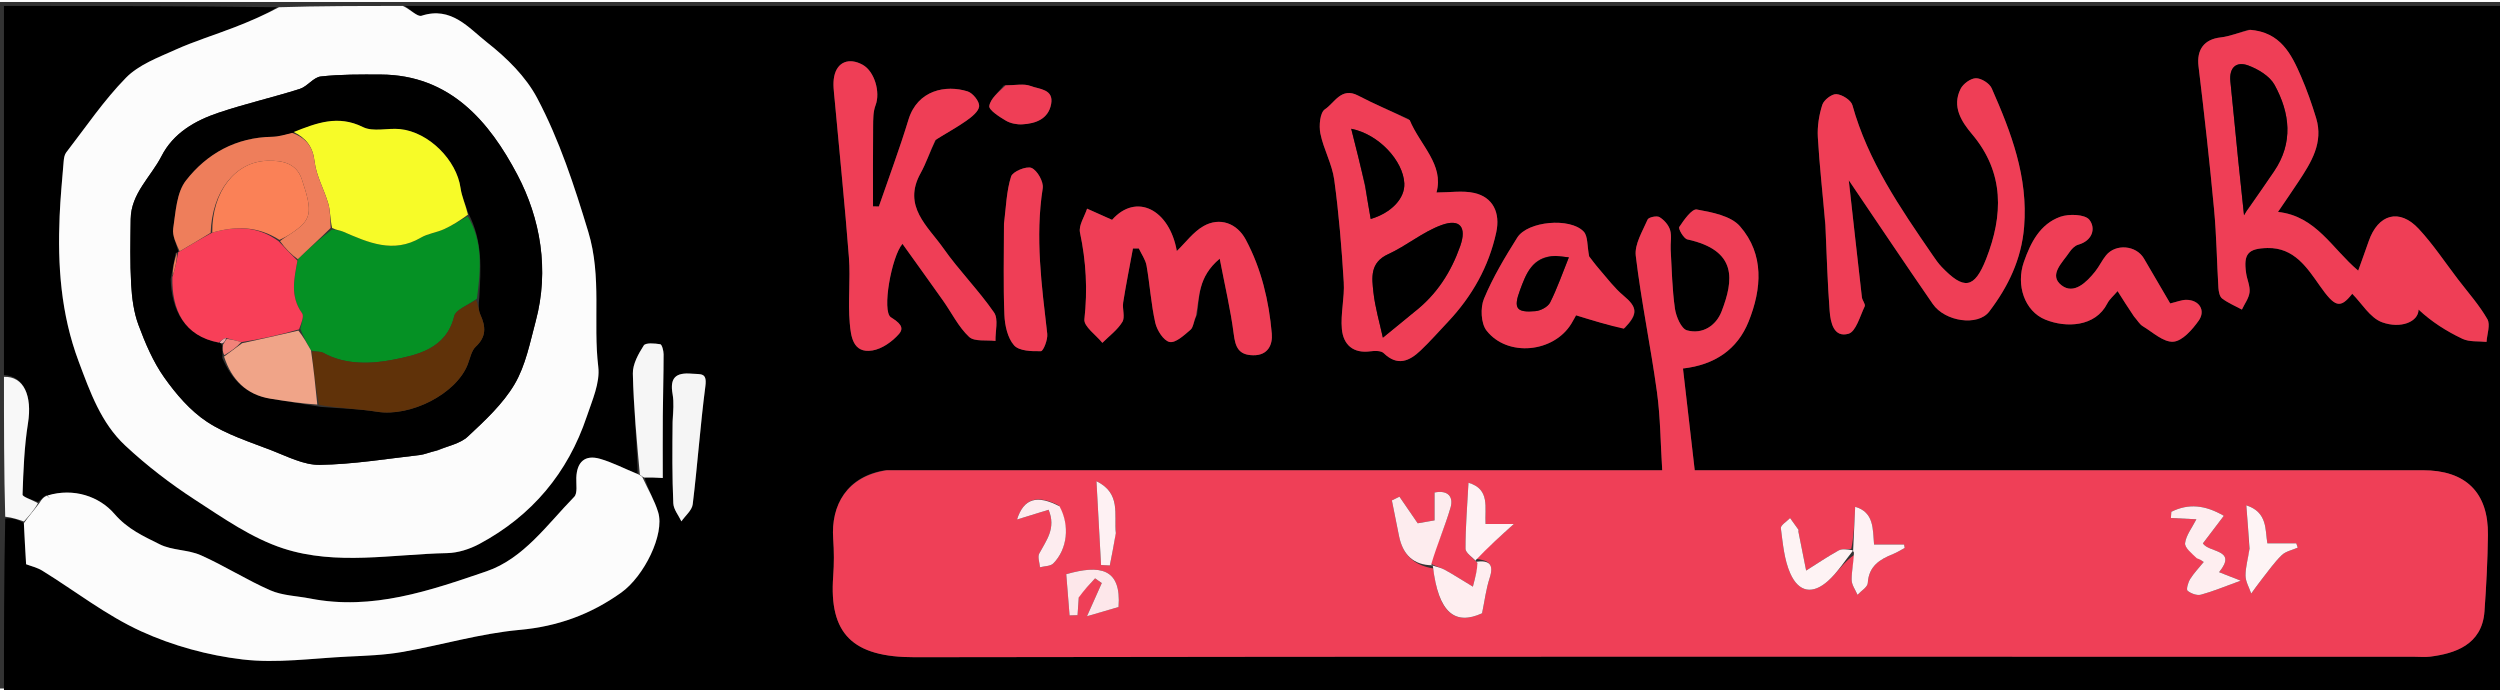 <svg version="1.1" id="Layer_1" xmlns="http://www.w3.org/2000/svg" xmlns:xlink="http://www.w3.org/1999/xlink" x="0px" y="0px"
	 width="210" height="58" viewBox="0 0 630 173" enable-background="new 0 0 630 173" xml:space="preserve">
<rect x="0" y="0" width="630" height="173" fill="#333333" stroke="none"/>
<path fill="#000000" opacity="1" stroke="none" 
	d="
M1,94 
	C1,63.084 1,32.168 1,1 
	C23.687,1 46.375,1 69.827,1.324 
	C66.791,3.219 63.018,4.855 59.186,6.344 
	C54.171,8.292 48.999,9.874 44.103,12.078 
	C39.783,14.023 34.955,15.825 31.765,19.076 
	C26.158,24.792 21.611,31.552 16.681,37.922 
	C16.236,38.498 16.106,39.405 16.042,40.176 
	C15.662,44.755 15.222,49.333 15.027,53.921 
	C14.499,66.402 15.336,78.597 19.816,90.568 
	C22.722,98.334 25.464,106.083 31.549,111.767 
	C36.945,116.808 42.896,121.38 49.091,125.405 
	C56.222,130.038 63.471,135.136 71.42,137.716 
	C84.789,142.056 98.886,139.159 112.674,138.884 
	C115.413,138.83 118.368,137.877 120.81,136.568 
	C134.044,129.473 143.097,118.687 147.87,104.453 
	C149.235,100.383 151.244,95.951 150.764,91.948 
	C149.41,80.663 151.697,69.318 148.252,57.943 
	C144.734,46.324 140.99,34.843 135.364,24.21 
	C132.501,18.797 127.658,14.047 122.762,10.207 
	C118.148,6.588 113.755,1.002 106.228,3.472 
	C105.2,3.809 103.428,1.88 102,1 
	C278.277,1 454.555,1 630.916,1 
	C630.916,58.592 630.916,116.185 630.916,173.888 
	C421,173.888 211,173.888 1,173.888 
	C1,159.595 1,145.266 1.314,130.176 
	C3.097,129.915 4.565,130.415 6.016,131.339 
	C6.19,135.033 6.381,138.303 6.579,141.69 
	C7.761,142.147 9.361,142.504 10.677,143.317 
	C18.958,148.435 26.76,154.561 35.536,158.571 
	C43.514,162.216 52.404,164.652 61.12,165.679 
	C69.811,166.704 78.789,165.382 87.635,164.96 
	C92.21,164.742 96.831,164.589 101.326,163.803 
	C111.23,162.07 120.993,159.131 130.954,158.23 
	C140.555,157.362 148.84,154.327 156.527,148.851 
	C162.335,144.713 167.522,134.12 165.868,128.625 
	C164.965,125.623 163.307,122.849 162.426,119.851 
	C164.129,119.798 165.396,119.865 167.018,119.952 
	C167.018,114.504 166.985,109.373 167.027,104.243 
	C167.069,99.084 167.226,93.927 167.227,88.769 
	C167.227,87.887 166.807,86.314 166.392,86.247 
	C164.999,86.026 162.699,85.816 162.23,86.551 
	C160.875,88.67 159.423,91.271 159.478,93.65 
	C159.671,102.114 160.473,110.564 160.679,118.931 
	C157.275,117.574 154.321,116.009 151.177,115.113 
	C147.393,114.036 145.365,115.912 145.23,119.91 
	C145.174,121.544 145.584,123.795 144.696,124.705 
	C137.904,131.665 131.931,140.285 122.576,143.48 
	C108.329,148.345 93.788,153.4 78.176,150.329 
	C74.817,149.669 71.205,149.605 68.144,148.27 
	C62.151,145.655 56.584,142.072 50.605,139.418 
	C47.377,137.985 43.367,138.234 40.243,136.664 
	C36.218,134.641 32.211,132.907 28.831,128.991 
	C25.05,124.611 18.577,122.363 11.995,124.388 
	C12.015,124.415 11.96,124.37 11.763,124.207 
	C11.035,124.671 10.505,125.297 9.593,125.977 
	C7.979,125.394 5.661,124.721 5.681,124.129 
	C5.888,118.121 6.108,112.068 7.053,106.143 
	C8.152,99.244 6.004,94.278 1,94 
M223.022,118.006 
	C213.386,119.521 209.371,126.827 209.964,135.237 
	C210.187,138.388 210.201,141.582 209.966,144.73 
	C208.889,159.192 214.81,165.146 230.496,165.119 
	C356.468,164.905 482.44,165 608.412,165 
	C609.745,165 611.096,165.139 612.408,164.973 
	C618.478,164.204 625.476,162.085 626.087,153.577 
	C626.548,147.169 626.881,140.741 626.961,134.318 
	C627.093,123.597 621.36,118.002 610.562,118.002 
	C551.409,117.999 492.255,118 433.102,118 
	C431.149,118 429.197,118 427.07,118 
	C426.042,109.098 425.075,100.729 424.109,92.362 
	C432.144,91.448 437.836,87.538 440.649,80.534 
	C443.942,72.332 444.669,63.626 438.478,56.527 
	C436.174,53.884 431.413,52.984 427.592,52.293 
	C426.367,52.071 424.344,54.932 423.172,56.704 
	C422.879,57.147 424.294,59.629 425.217,59.831 
	C437.928,62.614 436.853,70.121 433.852,77.945 
	C432.462,81.571 429.039,83.822 425.125,82.748 
	C423.677,82.35 422.368,79.268 422.081,77.256 
	C421.381,72.36 421.293,67.375 421.01,62.422 
	C420.915,60.761 421.322,58.987 420.862,57.457 
	C420.479,56.189 419.341,54.9 418.185,54.208 
	C417.506,53.802 415.446,54.248 415.199,54.823 
	C413.924,57.785 411.868,61.053 412.215,63.96 
	C413.591,75.446 415.979,86.808 417.552,98.276 
	C418.433,104.693 418.453,111.228 418.879,118.001 
	C353.526,118.001 288.727,118.001 223.022,118.006 
M566.596,7.013 
	C564.266,7.675 561.973,8.662 559.598,8.929 
	C555.441,9.396 553.52,12.02 554.027,16.195 
	C555.487,28.211 556.819,40.245 557.95,52.295 
	C558.566,58.86 558.641,65.474 559.042,72.061 
	C559.099,72.991 559.352,74.257 559.989,74.734 
	C561.493,75.863 563.284,76.61 564.958,77.511 
	C565.639,76.061 566.717,74.656 566.888,73.148 
	C567.062,71.611 566.269,69.984 566.031,68.377 
	C565.31,63.485 566.487,62.114 571.404,62.001 
	C578.146,61.845 581.454,67.061 584.568,71.479 
	C588.352,76.845 589.675,77.458 592.765,73.531 
	C595.169,75.943 597.255,79.6 600.273,80.703 
	C604.997,82.429 609.466,80.587 609.479,77.513 
	C612.719,80.553 616.516,82.988 620.564,84.892 
	C622.313,85.714 624.578,85.436 626.608,85.658 
	C626.729,83.719 627.625,81.333 626.817,79.927 
	C624.765,76.356 621.96,73.215 619.437,69.916 
	C616.164,65.636 613.17,61.095 609.517,57.167 
	C604.651,51.936 599.285,53.436 596.918,60.272 
	C596.035,62.822 595.105,65.356 594.266,67.701 
	C587.642,62.124 583.679,53.963 574.052,52.905 
	C575.96,50.091 577.634,47.68 579.247,45.229 
	C582.436,40.386 585.548,35.458 583.668,29.266 
	C582.586,25.704 581.342,22.168 579.863,18.753 
	C577.417,13.109 574.698,7.597 566.596,7.013 
M355.003,29.513 
	C350.741,27.553 346.39,25.763 342.242,23.585 
	C337.985,21.349 336.297,25.468 333.877,27.044 
	C332.644,27.847 332.339,31.181 332.735,33.145 
	C333.532,37.094 335.679,40.809 336.223,44.765 
	C337.4,53.33 338.095,61.974 338.627,70.608 
	C338.868,74.528 337.792,78.542 338.151,82.436 
	C338.508,86.301 340.948,88.636 345.338,88.031 
	C346.439,87.879 348.03,87.848 348.689,88.489 
	C352.158,91.866 355.164,90.517 358.002,87.814 
	C360.402,85.528 362.602,83.031 364.878,80.616 
	C370.939,74.184 375.156,66.755 377.048,58.072 
	C378.128,53.12 376.23,49.189 371.508,48.127 
	C368.592,47.471 365.407,48.005 361.995,48.005 
	C363.929,40.984 357.93,36.178 355.003,29.513 
M235.981,34.527 
	C238.508,33.01 241.128,31.623 243.527,29.924 
	C244.869,28.974 246.661,27.561 246.748,26.257 
	C246.83,25.042 245.156,22.949 243.846,22.535 
	C238.382,20.808 231.206,22.163 228.924,29.682 
	C226.691,37.042 223.977,44.256 221.474,51.534 
	C220.983,51.525 220.491,51.517 220,51.508 
	C220,44.786 219.962,38.064 220.026,31.343 
	C220.043,29.561 220.016,27.644 220.638,26.03 
	C221.902,22.746 220.387,17.444 217.349,15.799 
	C213.966,13.967 210.969,15.08 210.218,18.767 
	C209.835,20.65 210.161,22.707 210.338,24.67 
	C211.532,37.908 212.917,51.13 213.929,64.382 
	C214.348,69.873 213.654,75.455 214.139,80.936 
	C214.422,84.128 214.879,88.631 219.832,87.823 
	C222.27,87.425 224.865,85.581 226.545,83.655 
	C228.045,81.936 226.511,80.733 224.496,79.445 
	C222.18,77.966 224.657,64.13 227.421,60.95 
	C230.868,65.765 234.303,70.52 237.687,75.311 
	C239.845,78.366 241.54,81.886 244.203,84.388 
	C245.552,85.656 248.587,85.13 250.859,85.416 
	C250.798,82.991 251.66,79.928 250.506,78.259 
	C246.608,72.618 241.686,67.689 237.741,62.076 
	C233.834,56.517 227.35,51.495 231.99,43.144 
	C233.405,40.599 234.31,37.772 235.981,34.527 
M460,56.615 
	C460.335,63.709 460.532,70.813 461.073,77.89 
	C461.292,80.747 462.096,84.649 465.805,83.612 
	C467.694,83.085 468.716,79.175 469.912,76.689 
	C470.161,76.172 469.29,75.21 469.199,74.422 
	C468.061,64.532 466.971,54.635 465.888,44.917 
	C472.997,55.409 479.952,65.806 487.058,76.099 
	C490.127,80.545 498.413,81.787 501.291,78.006 
	C506.053,71.748 509.41,64.843 510.078,56.69 
	C511.112,44.091 506.809,32.853 501.905,21.742 
	C501.353,20.491 499.279,19.195 497.93,19.216 
	C496.597,19.236 494.717,20.611 494.073,21.892 
	C491.829,26.355 494.29,30.154 496.967,33.325 
	C505.207,43.082 504.76,53.886 500.52,64.718 
	C497.513,72.397 494.854,72.539 489.312,66.781 
	C488.416,65.849 487.68,64.751 486.944,63.679 
	C478.836,51.874 470.721,40.089 466.808,26.003 
	C466.455,24.734 464.235,23.331 462.791,23.223 
	C461.625,23.136 459.616,24.684 459.223,25.906 
	C458.39,28.498 457.937,31.376 458.095,34.092 
	C458.513,41.297 459.337,48.479 460,56.615 
M301.659,78.818 
	C302.321,74.297 301.807,69.358 307.368,64.688 
	C308.727,71.777 310.133,77.67 310.894,83.646 
	C311.313,86.938 312.094,88.964 315.785,89.025 
	C319.656,89.09 320.724,86.199 320.495,83.585 
	C319.772,75.332 317.881,67.269 313.933,59.885 
	C311.706,55.72 307.36,54.161 303.292,56.475 
	C300.69,57.954 298.769,60.634 296.559,62.76 
	C294.712,52.271 286.344,48.004 280.243,54.898 
	C277.96,53.877 275.953,52.979 273.946,52.081 
	C273.298,54.096 271.774,56.297 272.155,58.093 
	C273.702,65.371 274.091,72.547 273.268,79.972 
	C273.07,81.758 276.199,83.913 277.798,85.898 
	C279.523,84.166 281.605,82.651 282.837,80.619 
	C283.577,79.399 282.783,77.342 283.04,75.718 
	C283.76,71.17 284.668,66.652 285.502,62.122 
	C285.995,62.117 286.488,62.112 286.981,62.107 
	C287.652,63.546 288.664,64.924 288.929,66.434 
	C289.771,71.229 290.067,76.132 291.137,80.867 
	C291.562,82.746 293.253,85.394 294.752,85.681 
	C296.276,85.972 298.421,83.957 299.999,82.608 
	C300.735,81.978 300.775,80.535 301.659,78.818 
M537.999,79.491 
	C538.648,80.241 539.165,81.211 539.973,81.7 
	C542.489,83.221 545.204,85.786 547.674,85.608 
	C549.952,85.445 552.455,82.575 554.055,80.325 
	C555.908,77.718 554.196,75.091 550.994,75.059 
	C549.78,75.048 548.561,75.578 546.893,75.967 
	C544.672,72.174 542.457,68.429 540.281,64.661 
	C538.351,61.32 533.185,60.827 530.718,63.851 
	C529.694,65.107 529.009,66.637 527.995,67.903 
	C525.786,70.661 522.606,73.806 519.499,71.39 
	C516.167,68.799 519.762,65.654 521.475,63.086 
	C522.005,62.291 522.836,61.411 523.697,61.171 
	C527.349,60.156 528.182,56.988 526.511,54.877 
	C525.413,53.49 521.363,53.348 519.171,54.137 
	C514.083,55.971 511.72,60.635 510.023,65.493 
	C507.974,71.358 510.201,77.92 515.42,80.043 
	C520.664,82.177 528.033,81.894 531.042,75.974 
	C531.59,74.895 532.617,74.058 533.632,72.862 
	C535.069,75.136 536.281,77.053 537.999,79.491 
M409.521,82.089 
	C412.88,78.56 412.639,76.936 409.069,73.948 
	C406.854,72.095 405.074,69.71 403.164,67.508 
	C401.946,66.103 400.848,64.594 400.467,64.111 
	C399.931,61.405 400.173,59.024 399.099,57.874 
	C395.709,54.243 384.957,55.223 382.344,59.381 
	C379.235,64.327 376.197,69.404 373.965,74.772 
	C373.021,77.041 373.191,80.995 374.61,82.81 
	C379.888,89.561 391.538,88.358 395.976,81.068 
	C396.608,80.029 397.168,78.947 397.161,78.959 
	C401.519,80.304 405.214,81.444 409.521,82.089 
M253,56.371 
	C253.001,63.865 252.803,71.367 253.109,78.848 
	C253.218,81.496 253.904,84.674 255.548,86.527 
	C256.824,87.965 260.006,88.054 262.321,87.995 
	C262.92,87.98 264.074,85.08 263.907,83.629 
	C262.499,71.425 260.829,59.277 262.769,46.934 
	C263.023,45.319 261.409,42.441 259.948,41.818 
	C258.682,41.278 255.199,42.723 254.802,43.964 
	C253.639,47.604 253.525,51.58 253,56.371 
M169.34,106.052 
	C169.419,112.816 169.373,119.585 169.672,126.339 
	C169.74,127.882 171,129.371 171.711,130.885 
	C172.699,129.454 174.378,128.108 174.565,126.58 
	C175.776,116.67 176.469,106.695 177.758,96.798 
	C178.211,93.314 176.643,93.869 174.377,93.672 
	C170.254,93.312 168.76,94.705 169.495,98.834 
	C169.865,100.912 169.649,103.094 169.34,106.052 
M252.964,21.007 
	C251.646,22.721 249.612,24.317 249.299,26.199 
	C249.132,27.201 251.812,28.922 253.457,29.896 
	C254.637,30.595 256.251,30.919 257.638,30.837 
	C261.027,30.639 264.187,29.48 264.887,25.718 
	C265.595,21.915 261.846,21.993 259.739,21.174 
	C258.01,20.502 255.82,21.014 252.964,21.007 
z"/>
<path fill="#FCFCFC" opacity="1" stroke="none" 
	d="
M101.531,1 
	C103.428,1.88 105.2,3.809 106.228,3.472 
	C113.755,1.002 118.148,6.588 122.762,10.207 
	C127.658,14.047 132.501,18.797 135.364,24.21 
	C140.99,34.843 144.734,46.324 148.252,57.943 
	C151.697,69.318 149.41,80.663 150.764,91.948 
	C151.244,95.951 149.235,100.383 147.87,104.453 
	C143.097,118.687 134.044,129.473 120.81,136.568 
	C118.368,137.877 115.413,138.83 112.674,138.884 
	C98.886,139.159 84.789,142.056 71.42,137.716 
	C63.471,135.136 56.222,130.038 49.091,125.405 
	C42.896,121.38 36.945,116.808 31.549,111.767 
	C25.464,106.083 22.722,98.334 19.816,90.568 
	C15.336,78.597 14.499,66.402 15.027,53.921 
	C15.222,49.333 15.662,44.755 16.042,40.176 
	C16.106,39.405 16.236,38.498 16.681,37.922 
	C21.611,31.552 26.158,24.792 31.765,19.076 
	C34.955,15.825 39.783,14.023 44.103,12.078 
	C48.999,9.874 54.171,8.292 59.186,6.344 
	C63.018,4.855 66.791,3.219 70.295,1.324 
	C80.354,1 90.708,1 101.531,1 
M110.273,113.022 
	C112.851,111.887 115.956,111.317 117.901,109.503 
	C122.211,105.482 126.729,101.303 129.674,96.31 
	C132.457,91.592 133.56,85.811 135.01,80.393 
	C138.454,67.513 136.203,54.587 130.36,43.508 
	C123.341,30.203 113.454,18.361 95.942,18.284 
	C90.903,18.262 85.832,18.219 80.84,18.772 
	C78.989,18.977 77.463,21.298 75.55,21.905 
	C68.774,24.055 61.813,25.637 55.08,27.904 
	C49.154,29.899 43.684,33.016 40.701,38.847 
	C38.019,44.087 33.012,48.239 32.931,54.712 
	C32.862,60.196 32.743,65.693 33.05,71.162 
	C33.244,74.609 33.706,78.191 34.899,81.396 
	C36.607,85.988 38.58,90.653 41.387,94.616 
	C44.365,98.821 47.942,103.013 52.184,105.802 
	C57.085,109.024 62.941,110.855 68.491,113.01 
	C72.428,114.539 76.564,116.706 80.581,116.644 
	C88.974,116.513 97.351,115.125 105.726,114.175 
	C106.977,114.034 108.18,113.471 110.273,113.022 
z"/>
<path fill="#F8F8F8" opacity="1" stroke="none" 
	d="
M1,94.469 
	C6.004,94.278 8.152,99.244 7.053,106.143 
	C6.108,112.068 5.888,118.121 5.681,124.129 
	C5.661,124.721 7.979,125.394 9.558,126.306 
	C8.614,128.027 7.323,129.471 6.033,130.916 
	C4.565,130.415 3.097,129.915 1.314,129.707 
	C1,118.312 1,106.625 1,94.469 
z"/>
<path fill="#EF3F57" opacity="1" stroke="none" 
	d="
M223.475,118.004 
	C288.727,118.001 353.526,118.001 418.879,118.001 
	C418.453,111.228 418.433,104.693 417.552,98.276 
	C415.979,86.808 413.591,75.446 412.215,63.96 
	C411.868,61.053 413.924,57.785 415.199,54.823 
	C415.446,54.248 417.506,53.802 418.185,54.208 
	C419.341,54.9 420.479,56.189 420.862,57.457 
	C421.322,58.987 420.915,60.761 421.01,62.422 
	C421.293,67.375 421.381,72.36 422.081,77.256 
	C422.368,79.268 423.677,82.35 425.125,82.748 
	C429.039,83.822 432.462,81.571 433.852,77.945 
	C436.853,70.121 437.928,62.614 425.217,59.831 
	C424.294,59.629 422.879,57.147 423.172,56.704 
	C424.344,54.932 426.367,52.071 427.592,52.293 
	C431.413,52.984 436.174,53.884 438.478,56.527 
	C444.669,63.626 443.942,72.332 440.649,80.534 
	C437.836,87.538 432.144,91.448 424.109,92.362 
	C425.075,100.729 426.042,109.098 427.07,118 
	C429.197,118 431.149,118 433.102,118 
	C492.255,118 551.409,117.999 610.562,118.002 
	C621.36,118.002 627.093,123.597 626.961,134.318 
	C626.881,140.741 626.548,147.169 626.087,153.577 
	C625.476,162.085 618.478,164.204 612.408,164.973 
	C611.096,165.139 609.745,165 608.412,165 
	C482.44,165 356.468,164.905 230.496,165.119 
	C214.81,165.146 208.889,159.192 209.966,144.73 
	C210.201,141.582 210.187,138.388 209.964,135.237 
	C209.371,126.827 213.386,119.521 223.475,118.004 
M371.724,140.325 
	C374.921,137.452 378.117,134.579 381.495,131.543 
	C379.246,131.543 376.792,131.543 374.363,131.543 
	C374.101,127.505 375.614,122.769 370.056,121.155 
	C369.74,127.085 369.29,132.428 369.307,137.77 
	C369.311,138.849 371.083,139.923 372.606,141.719 
	C372.254,143.094 371.902,144.468 371.167,147.337 
	C368.348,145.63 366.235,144.268 364.038,143.06 
	C363.102,142.546 361.99,142.353 360.356,141.429 
	C362.126,136.742 364.172,132.135 365.555,127.336 
	C366.297,124.762 364.933,122.913 361.51,123.613 
	C361.51,126.004 361.51,128.241 361.51,130.631 
	C359.705,130.945 358.121,131.22 357.262,131.37 
	C355.6,128.947 354.131,126.806 352.662,124.666 
	C352.026,124.977 351.389,125.288 350.752,125.599 
	C351.352,128.596 351.94,131.596 352.554,134.59 
	C353.498,139.195 356.091,141.92 361.206,142.754 
	C362.485,154.057 366.737,157.132 373.479,154.05 
	C374.143,150.848 374.488,147.921 375.387,145.175 
	C376.53,141.68 375.287,140.639 371.724,140.325 
M466.51,137.821 
	C465.43,137.938 464.176,137.743 463.3,138.229 
	C460.507,139.778 457.854,141.58 455.147,143.284 
	C454.495,140.013 453.84,136.741 453.194,133.468 
	C453.163,133.31 453.276,133.088 453.2,132.979 
	C452.516,131.991 451.804,131.022 451.1,130.047 
	C450.281,130.906 448.678,131.869 448.775,132.607 
	C449.285,136.471 449.609,140.554 451.168,144.037 
	C453.31,148.824 456.836,149.353 460.717,145.843 
	C463.124,143.667 464.907,140.802 467.406,139.253 
	C467.111,141.388 466.574,143.527 466.612,145.656 
	C466.634,146.911 467.566,148.15 468.089,149.397 
	C468.995,148.408 470.618,147.461 470.68,146.422 
	C470.932,142.143 473.716,140.447 477.113,139.092 
	C478.112,138.693 479.028,138.086 479.982,137.575 
	C479.93,137.29 479.879,137.006 479.828,136.722 
	C477.359,136.722 474.891,136.722 472.263,136.722 
	C471.93,132.845 472.292,128.586 467.502,127.21 
	C467.319,131.115 467.146,134.81 466.51,137.821 
M553.989,140.131 
	C554.436,140.461 554.884,140.792 555.331,141.122 
	C554.178,142.542 552.89,143.878 551.923,145.416 
	C551.39,146.264 550.892,148.054 551.261,148.363 
	C552.107,149.071 553.631,149.631 554.639,149.359 
	C557.708,148.53 560.664,147.278 564.65,145.833 
	C562.284,144.901 560.746,144.295 559.217,143.682 
	C563.938,137.887 556.672,138.828 555.126,136.436 
	C556.775,134.266 558.442,132.071 560.406,129.485 
	C555.677,126.737 551.497,126.32 547.177,128.474 
	C547.14,128.996 547.103,129.518 547.066,130.04 
	C549.196,130.145 551.327,130.249 553.489,130.355 
	C552.388,132.518 550.902,134.36 550.642,136.36 
	C550.491,137.524 552.305,138.943 553.989,140.131 
M566.867,138.209 
	C566.503,140.328 565.854,142.451 565.872,144.568 
	C565.884,146.072 566.796,147.569 567.306,149.07 
	C568.179,147.886 569.02,146.677 569.932,145.523 
	C571.576,143.442 573.105,141.232 574.994,139.398 
	C576.002,138.42 577.663,138.116 579.029,137.508 
	C578.907,137.147 578.785,136.785 578.663,136.424 
	C576.308,136.424 573.953,136.424 571.378,136.424 
	C570.786,133.064 571.493,128.602 566.07,126.843 
	C566.366,130.596 566.631,133.97 566.867,138.209 
M271.844,149.644 
	C273.216,148.177 274.587,146.71 275.959,145.244 
	C276.522,145.641 277.085,146.038 277.647,146.436 
	C276.563,148.866 275.479,151.295 273.919,154.794 
	C277.446,153.759 280.053,152.995 281.874,152.461 
	C282.63,142.617 277.161,141.784 268.694,144.195 
	C268.94,147.253 269.235,150.918 269.531,154.584 
	C270.202,154.564 270.873,154.545 271.544,154.525 
	C271.643,153.172 271.742,151.82 271.844,149.644 
M266.723,126.822 
	C261.306,124.117 257.993,125.083 256.285,130.418 
	C259.143,129.535 261.657,128.759 264.245,127.96 
	C266.202,132.659 263.639,135.682 261.888,138.997 
	C261.427,139.872 261.985,141.285 262.075,142.451 
	C263.211,142.151 264.709,142.21 265.423,141.491 
	C268.976,137.917 269.652,131.933 266.723,126.822 
M281.192,133.397 
	C280.713,129.06 282.531,123.821 276.307,120.764 
	C276.727,128.417 277.097,135.149 277.467,141.881 
	C278.201,141.921 278.935,141.96 279.668,142 
	C280.175,139.441 280.681,136.882 281.192,133.397 
z"/>
<path fill="#FCFCFC" opacity="1" stroke="none" 
	d="
M6.016,131.339 
	C7.323,129.471 8.614,128.027 9.939,126.253 
	C10.505,125.297 11.035,124.671 11.87,124.426 
	C12.309,124.883 12.443,124.96 12.577,125.036 
	C12.377,124.811 12.176,124.586 11.976,124.361 
	C18.577,122.363 25.05,124.611 28.831,128.991 
	C32.211,132.907 36.218,134.641 40.243,136.664 
	C43.367,138.234 47.377,137.985 50.605,139.418 
	C56.584,142.072 62.151,145.655 68.144,148.27 
	C71.205,149.605 74.817,149.669 78.176,150.329 
	C93.788,153.4 108.329,148.345 122.576,143.48 
	C131.931,140.285 137.904,131.665 144.696,124.705 
	C145.584,123.795 145.174,121.544 145.23,119.91 
	C145.365,115.912 147.393,114.036 151.177,115.113 
	C154.321,116.009 157.275,117.574 160.879,119.043 
	C161.694,119.436 161.876,119.679 161.989,119.972 
	C163.307,122.849 164.965,125.623 165.868,128.625 
	C167.522,134.12 162.335,144.713 156.527,148.851 
	C148.84,154.327 140.555,157.362 130.954,158.23 
	C120.993,159.131 111.23,162.07 101.326,163.803 
	C96.831,164.589 92.21,164.742 87.635,164.96 
	C78.789,165.382 69.811,166.704 61.12,165.679 
	C52.404,164.652 43.514,162.216 35.536,158.571 
	C26.76,154.561 18.958,148.435 10.677,143.317 
	C9.361,142.504 7.761,142.147 6.579,141.69 
	C6.381,138.303 6.19,135.033 6.016,131.339 
z"/>
<path fill="#EF3E56" opacity="1" stroke="none" 
	d="
M567.007,7.008 
	C574.698,7.597 577.417,13.109 579.863,18.753 
	C581.342,22.168 582.586,25.704 583.668,29.266 
	C585.548,35.458 582.436,40.386 579.247,45.229 
	C577.634,47.68 575.96,50.091 574.052,52.905 
	C583.679,53.963 587.642,62.124 594.266,67.701 
	C595.105,65.356 596.035,62.822 596.918,60.272 
	C599.285,53.436 604.651,51.936 609.517,57.167 
	C613.17,61.095 616.164,65.636 619.437,69.916 
	C621.96,73.215 624.765,76.356 626.817,79.927 
	C627.625,81.333 626.729,83.719 626.608,85.658 
	C624.578,85.436 622.313,85.714 620.564,84.892 
	C616.516,82.988 612.719,80.553 609.479,77.513 
	C609.466,80.587 604.997,82.429 600.273,80.703 
	C597.255,79.6 595.169,75.943 592.765,73.531 
	C589.675,77.458 588.352,76.845 584.568,71.479 
	C581.454,67.061 578.146,61.845 571.404,62.001 
	C566.487,62.114 565.31,63.485 566.031,68.377 
	C566.269,69.984 567.062,71.611 566.888,73.148 
	C566.717,74.656 565.639,76.061 564.958,77.511 
	C563.284,76.61 561.493,75.863 559.989,74.734 
	C559.352,74.257 559.099,72.991 559.042,72.061 
	C558.641,65.474 558.566,58.86 557.95,52.295 
	C556.819,40.245 555.487,28.211 554.027,16.195 
	C553.52,12.02 555.441,9.396 559.598,8.929 
	C561.973,8.662 564.266,7.675 567.007,7.008 
M566.987,51.524 
	C569.014,48.57 571.053,45.624 573.066,42.66 
	C577.964,35.449 577.074,27.998 573.201,20.909 
	C571.986,18.685 569.069,16.93 566.548,15.998 
	C563.526,14.882 561.698,16.558 562.061,20.045 
	C562.738,26.555 563.346,33.073 564.004,39.585 
	C564.469,44.179 564.968,48.769 565.491,53.732 
	C565.986,52.881 566.23,52.461 566.987,51.524 
z"/>
<path fill="#EF3E56" opacity="1" stroke="none" 
	d="
M355.266,29.782 
	C357.93,36.178 363.929,40.984 361.995,48.005 
	C365.407,48.005 368.592,47.471 371.508,48.127 
	C376.23,49.189 378.128,53.12 377.048,58.072 
	C375.156,66.755 370.939,74.184 364.878,80.616 
	C362.602,83.031 360.402,85.528 358.002,87.814 
	C355.164,90.517 352.158,91.866 348.689,88.489 
	C348.03,87.848 346.439,87.879 345.338,88.031 
	C340.948,88.636 338.508,86.301 338.151,82.436 
	C337.792,78.542 338.868,74.528 338.627,70.608 
	C338.095,61.974 337.4,53.33 336.223,44.765 
	C335.679,40.809 333.532,37.094 332.735,33.145 
	C332.339,31.181 332.644,27.847 333.877,27.044 
	C336.297,25.468 337.985,21.349 342.242,23.585 
	C346.39,25.763 350.741,27.553 355.266,29.782 
M356.513,77.991 
	C362.095,73.706 365.683,68.019 367.986,61.473 
	C369.644,56.758 367.943,54.513 363.247,56.224 
	C358.517,57.947 354.461,61.436 349.833,63.546 
	C345.168,65.674 345.706,69.486 346.101,73.116 
	C346.52,76.974 347.654,80.754 348.482,84.591 
	C351.173,82.41 353.587,80.455 356.513,77.991 
M344,46.542 
	C344.473,49.258 344.945,51.973 345.417,54.685 
	C350.635,53.131 354.082,49.486 353.889,45.694 
	C353.602,40.055 347.5,33.333 340.506,31.95 
	C341.742,36.822 342.865,41.254 344,46.542 
z"/>
<path fill="#EF3E56" opacity="1" stroke="none" 
	d="
M235.714,34.801 
	C234.31,37.772 233.405,40.599 231.99,43.144 
	C227.35,51.495 233.834,56.517 237.741,62.076 
	C241.686,67.689 246.608,72.618 250.506,78.259 
	C251.66,79.928 250.798,82.991 250.859,85.416 
	C248.587,85.13 245.552,85.656 244.203,84.388 
	C241.54,81.886 239.845,78.366 237.687,75.311 
	C234.303,70.52 230.868,65.765 227.421,60.95 
	C224.657,64.13 222.18,77.966 224.496,79.445 
	C226.511,80.733 228.045,81.936 226.545,83.655 
	C224.865,85.581 222.27,87.425 219.832,87.823 
	C214.879,88.631 214.422,84.128 214.139,80.936 
	C213.654,75.455 214.348,69.873 213.929,64.382 
	C212.917,51.13 211.532,37.908 210.338,24.67 
	C210.161,22.707 209.835,20.65 210.218,18.767 
	C210.969,15.08 213.966,13.967 217.349,15.799 
	C220.387,17.444 221.902,22.746 220.638,26.03 
	C220.016,27.644 220.043,29.561 220.026,31.343 
	C219.962,38.064 220,44.786 220,51.508 
	C220.491,51.517 220.983,51.525 221.474,51.534 
	C223.977,44.256 226.691,37.042 228.924,29.682 
	C231.206,22.163 238.382,20.808 243.846,22.535 
	C245.156,22.949 246.83,25.042 246.748,26.257 
	C246.661,27.561 244.869,28.974 243.527,29.924 
	C241.128,31.623 238.508,33.01 235.714,34.801 
z"/>
<path fill="#EF3E56" opacity="1" stroke="none" 
	d="
M460,56.143 
	C459.337,48.479 458.513,41.297 458.095,34.092 
	C457.937,31.376 458.39,28.498 459.223,25.906 
	C459.616,24.684 461.625,23.136 462.791,23.223 
	C464.235,23.331 466.455,24.734 466.808,26.003 
	C470.721,40.089 478.836,51.874 486.944,63.679 
	C487.68,64.751 488.416,65.849 489.312,66.781 
	C494.854,72.539 497.513,72.397 500.52,64.718 
	C504.76,53.886 505.207,43.082 496.967,33.325 
	C494.29,30.154 491.829,26.355 494.073,21.892 
	C494.717,20.611 496.597,19.236 497.93,19.216 
	C499.279,19.195 501.353,20.491 501.905,21.742 
	C506.809,32.853 511.112,44.091 510.078,56.69 
	C509.41,64.843 506.053,71.748 501.291,78.006 
	C498.413,81.787 490.127,80.545 487.058,76.099 
	C479.952,65.806 472.997,55.409 465.888,44.917 
	C466.971,54.635 468.061,64.532 469.199,74.422 
	C469.29,75.21 470.161,76.172 469.912,76.689 
	C468.716,79.175 467.694,83.085 465.805,83.612 
	C462.096,84.649 461.292,80.747 461.073,77.89 
	C460.532,70.813 460.335,63.709 460,56.143 
z"/>
<path fill="#EF3E56" opacity="1" stroke="none" 
	d="
M301.395,79.139 
	C300.775,80.535 300.735,81.978 299.999,82.608 
	C298.421,83.957 296.276,85.972 294.752,85.681 
	C293.253,85.394 291.562,82.746 291.137,80.867 
	C290.067,76.132 289.771,71.229 288.929,66.434 
	C288.664,64.924 287.652,63.546 286.981,62.107 
	C286.488,62.112 285.995,62.117 285.502,62.122 
	C284.668,66.652 283.76,71.17 283.04,75.718 
	C282.783,77.342 283.577,79.399 282.837,80.619 
	C281.605,82.651 279.523,84.166 277.798,85.898 
	C276.199,83.913 273.07,81.758 273.268,79.972 
	C274.091,72.547 273.702,65.371 272.155,58.093 
	C271.774,56.297 273.298,54.096 273.946,52.081 
	C275.953,52.979 277.96,53.877 280.243,54.898 
	C286.344,48.004 294.712,52.271 296.559,62.76 
	C298.769,60.634 300.69,57.954 303.292,56.475 
	C307.36,54.161 311.706,55.72 313.933,59.885 
	C317.881,67.269 319.772,75.332 320.495,83.585 
	C320.724,86.199 319.656,89.09 315.785,89.025 
	C312.094,88.964 311.313,86.938 310.894,83.646 
	C310.133,77.67 308.727,71.777 307.368,64.688 
	C301.807,69.358 302.321,74.297 301.395,79.139 
z"/>
<path fill="#EF3E56" opacity="1" stroke="none" 
	d="
M537.745,79.231 
	C536.281,77.053 535.069,75.136 533.632,72.862 
	C532.617,74.058 531.59,74.895 531.042,75.974 
	C528.033,81.894 520.664,82.177 515.42,80.043 
	C510.201,77.92 507.974,71.358 510.023,65.493 
	C511.72,60.635 514.083,55.971 519.171,54.137 
	C521.363,53.348 525.413,53.49 526.511,54.877 
	C528.182,56.988 527.349,60.156 523.697,61.171 
	C522.836,61.411 522.005,62.291 521.475,63.086 
	C519.762,65.654 516.167,68.799 519.499,71.39 
	C522.606,73.806 525.786,70.661 527.995,67.903 
	C529.009,66.637 529.694,65.107 530.718,63.851 
	C533.185,60.827 538.351,61.32 540.281,64.661 
	C542.457,68.429 544.672,72.174 546.893,75.967 
	C548.561,75.578 549.78,75.048 550.994,75.059 
	C554.196,75.091 555.908,77.718 554.055,80.325 
	C552.455,82.575 549.952,85.445 547.674,85.608 
	C545.204,85.786 542.489,83.221 539.973,81.7 
	C539.165,81.211 538.648,80.241 537.745,79.231 
z"/>
<path fill="#EF3E56" opacity="1" stroke="none" 
	d="
M409.215,82.336 
	C405.214,81.444 401.519,80.304 397.161,78.959 
	C397.168,78.947 396.608,80.029 395.976,81.068 
	C391.538,88.358 379.888,89.561 374.61,82.81 
	C373.191,80.995 373.021,77.041 373.965,74.772 
	C376.197,69.404 379.235,64.327 382.344,59.381 
	C384.957,55.223 395.709,54.243 399.099,57.874 
	C400.173,59.024 399.931,61.405 400.467,64.111 
	C400.848,64.594 401.946,66.103 403.164,67.508 
	C405.074,69.71 406.854,72.095 409.069,73.948 
	C412.639,76.936 412.88,78.56 409.215,82.336 
M391.621,64.001 
	C386.069,64.213 384.557,68.547 383.026,72.662 
	C381.327,77.228 382.136,78.324 386.943,77.904 
	C388.259,77.789 390.075,76.824 390.626,75.729 
	C392.417,72.167 393.728,68.364 395.344,64.357 
	C394.026,64.196 393.231,64.099 391.621,64.001 
z"/>
<path fill="#EF3E56" opacity="1" stroke="none" 
	d="
M253,55.898 
	C253.525,51.58 253.639,47.604 254.802,43.964 
	C255.199,42.723 258.682,41.278 259.948,41.818 
	C261.409,42.441 263.023,45.319 262.769,46.934 
	C260.829,59.277 262.499,71.425 263.907,83.629 
	C264.074,85.08 262.92,87.98 262.321,87.995 
	C260.006,88.054 256.824,87.965 255.548,86.527 
	C253.904,84.674 253.218,81.496 253.109,78.848 
	C252.803,71.367 253.001,63.865 253,55.898 
z"/>
<path fill="#F5F5F5" opacity="1" stroke="none" 
	d="
M169.519,105.64 
	C169.649,103.094 169.865,100.912 169.495,98.834 
	C168.76,94.705 170.254,93.312 174.377,93.672 
	C176.643,93.869 178.211,93.314 177.758,96.798 
	C176.469,106.695 175.776,116.67 174.565,126.58 
	C174.378,128.108 172.699,129.454 171.711,130.885 
	C171,129.371 169.74,127.882 169.672,126.339 
	C169.373,119.585 169.419,112.816 169.519,105.64 
z"/>
<path fill="#F6F6F6" opacity="1" stroke="none" 
	d="
M162.426,119.851 
	C161.876,119.679 161.694,119.436 161.245,119.131 
	C160.473,110.564 159.671,102.114 159.478,93.65 
	C159.423,91.271 160.875,88.67 162.23,86.551 
	C162.699,85.816 164.999,86.026 166.392,86.247 
	C166.807,86.314 167.227,87.887 167.227,88.769 
	C167.226,93.927 167.069,99.084 167.027,104.243 
	C166.985,109.373 167.018,114.504 167.018,119.952 
	C165.396,119.865 164.129,119.798 162.426,119.851 
z"/>
<path fill="#EF3E56" opacity="1" stroke="none" 
	d="
M253.4,21.004 
	C255.82,21.014 258.01,20.502 259.739,21.174 
	C261.846,21.993 265.595,21.915 264.887,25.718 
	C264.187,29.48 261.027,30.639 257.638,30.837 
	C256.251,30.919 254.637,30.595 253.457,29.896 
	C251.812,28.922 249.132,27.201 249.299,26.199 
	C249.612,24.317 251.646,22.721 253.4,21.004 
z"/>
<path fill="#F8F8F8" opacity="1" stroke="none" 
	d="
M11.995,124.388 
	C12.176,124.586 12.377,124.811 12.577,125.036 
	C12.443,124.96 12.309,124.883 12.067,124.588 
	C11.96,124.37 12.015,124.415 11.995,124.388 
z"/>
<path fill="#000000" opacity="1" stroke="none" 
	d="
M109.839,113.063 
	C108.18,113.471 106.977,114.034 105.726,114.175 
	C97.351,115.125 88.974,116.513 80.581,116.644 
	C76.564,116.706 72.428,114.539 68.491,113.01 
	C62.941,110.855 57.085,109.024 52.184,105.802 
	C47.942,103.013 44.365,98.821 41.387,94.616 
	C38.58,90.653 36.607,85.988 34.899,81.396 
	C33.706,78.191 33.244,74.609 33.05,71.162 
	C32.743,65.693 32.862,60.196 32.931,54.712 
	C33.012,48.239 38.019,44.087 40.701,38.847 
	C43.684,33.016 49.154,29.899 55.08,27.904 
	C61.813,25.637 68.774,24.055 75.55,21.905 
	C77.463,21.298 78.989,18.977 80.84,18.772 
	C85.832,18.219 90.903,18.262 95.942,18.284 
	C113.454,18.361 123.341,30.203 130.36,43.508 
	C136.203,54.587 138.454,67.513 135.01,80.393 
	C133.56,85.811 132.457,91.592 129.674,96.31 
	C126.729,101.303 122.211,105.482 117.901,109.503 
	C115.956,111.317 112.851,111.887 109.839,113.063 
M55.981,86.804 
	C56.041,87.537 56.102,88.27 56.029,89.726 
	C58.361,95.172 62.073,98.992 68.166,99.973 
	C72.101,100.607 76.04,101.209 80.799,102.033 
	C85.54,102.42 90.33,102.506 95.012,103.259 
	C103.43,104.614 114.934,98.793 117.855,91.358 
	C118.465,89.807 118.787,87.882 119.905,86.842 
	C122.609,84.325 122.415,81.794 121.056,78.805 
	C120.542,77.676 120.559,76.305 120.797,74.358 
	C121.153,67.382 121.743,60.373 117.987,53.185 
	C117.326,51.089 116.357,49.037 116.06,46.891 
	C115.088,39.861 108.055,32.768 100.811,32.033 
	C97.684,31.716 94.024,32.796 91.463,31.52 
	C85.137,28.369 79.687,30.528 73.279,33.212 
	C71.712,33.477 70.148,33.949 68.578,33.973 
	C59.514,34.111 52.145,38.195 46.849,45.009 
	C44.487,48.047 44.276,52.931 43.65,57.063 
	C43.368,58.925 44.461,60.995 44.998,62.997 
	C44.998,62.997 44.944,62.948 44.276,63.288 
	C43.9,65.195 43.523,67.102 43.007,69.84 
	C43.24,77.566 46.371,84.201 55.52,85.953 
	C55.52,85.953 55.906,86.069 55.981,86.804 
z"/>
<path fill="#FEEEF0" opacity="1" stroke="none" 
	d="
M553.612,140.189 
	C552.305,138.943 550.491,137.524 550.642,136.36 
	C550.902,134.36 552.388,132.518 553.489,130.355 
	C551.327,130.249 549.196,130.145 547.066,130.04 
	C547.103,129.518 547.14,128.996 547.177,128.474 
	C551.497,126.32 555.677,126.737 560.406,129.485 
	C558.442,132.071 556.775,134.266 555.126,136.436 
	C556.672,138.828 563.938,137.887 559.212,143.686 
	C560.746,144.295 562.284,144.901 564.65,145.833 
	C560.664,147.278 557.708,148.53 554.639,149.359 
	C553.631,149.631 552.107,149.071 551.261,148.363 
	C550.892,148.054 551.39,146.264 551.923,145.416 
	C552.89,143.878 554.178,142.542 555.331,141.122 
	C554.884,140.792 554.436,140.461 553.612,140.189 
z"/>
<path fill="#FDECEE" opacity="1" stroke="none" 
	d="
M361.017,141.957 
	C356.091,141.92 353.498,139.195 352.554,134.59 
	C351.94,131.596 351.352,128.596 350.752,125.599 
	C351.389,125.288 352.026,124.977 352.662,124.666 
	C354.131,126.806 355.6,128.947 357.262,131.37 
	C358.121,131.22 359.705,130.945 361.51,130.631 
	C361.51,128.241 361.51,126.004 361.51,123.613 
	C364.933,122.913 366.297,124.762 365.555,127.336 
	C364.172,132.135 362.126,136.742 360.671,141.707 
	C360.987,141.985 361.017,141.957 361.017,141.957 
z"/>
<path fill="#FEF3F4" opacity="1" stroke="none" 
	d="
M466.97,138.246 
	C464.907,140.802 463.124,143.667 460.717,145.843 
	C456.836,149.353 453.31,148.824 451.168,144.037 
	C449.609,140.554 449.285,136.471 448.775,132.607 
	C448.678,131.869 450.281,130.906 451.1,130.047 
	C451.804,131.022 452.516,131.991 453.2,132.979 
	C453.276,133.088 453.163,133.31 453.194,133.468 
	C453.84,136.741 454.495,140.013 455.147,143.284 
	C457.854,141.58 460.507,139.778 463.3,138.229 
	C464.176,137.743 465.43,137.938 466.748,138.131 
	C466.985,138.441 466.97,138.246 466.97,138.246 
z"/>
<path fill="#FEEEF0" opacity="1" stroke="none" 
	d="
M371.986,141.052 
	C375.287,140.639 376.53,141.68 375.387,145.175 
	C374.488,147.921 374.143,150.848 373.479,154.05 
	C366.737,157.132 362.485,154.057 361.112,142.355 
	C361.017,141.957 360.987,141.985 360.973,142 
	C361.99,142.353 363.102,142.546 364.038,143.06 
	C366.235,144.268 368.348,145.63 371.167,147.337 
	C371.902,144.468 372.254,143.094 372.312,141.375 
	C372.019,141.032 371.986,141.052 371.986,141.052 
z"/>
<path fill="#FEF2F4" opacity="1" stroke="none" 
	d="
M467.188,138.749 
	C466.97,138.246 466.985,138.441 466.979,138.472 
	C467.146,134.81 467.319,131.115 467.502,127.21 
	C472.292,128.586 471.93,132.845 472.263,136.722 
	C474.891,136.722 477.359,136.722 479.828,136.722 
	C479.879,137.006 479.93,137.29 479.982,137.575 
	C479.028,138.086 478.112,138.693 477.113,139.092 
	C473.716,140.447 470.932,142.143 470.68,146.422 
	C470.618,147.461 468.995,148.408 468.089,149.397 
	C467.566,148.15 466.634,146.911 466.612,145.656 
	C466.574,143.527 467.111,141.388 467.188,138.749 
z"/>
<path fill="#FEF4F5" opacity="1" stroke="none" 
	d="
M566.882,137.777 
	C566.631,133.97 566.366,130.596 566.07,126.843 
	C571.493,128.602 570.786,133.064 571.378,136.424 
	C573.953,136.424 576.308,136.424 578.663,136.424 
	C578.785,136.785 578.907,137.147 579.029,137.508 
	C577.663,138.116 576.002,138.42 574.994,139.398 
	C573.105,141.232 571.576,143.442 569.932,145.523 
	C569.02,146.677 568.179,147.886 567.306,149.07 
	C566.796,147.569 565.884,146.072 565.872,144.568 
	C565.854,142.451 566.503,140.328 566.882,137.777 
z"/>
<path fill="#FDE7EA" opacity="1" stroke="none" 
	d="
M271.843,150.055 
	C271.742,151.82 271.643,153.172 271.544,154.525 
	C270.873,154.545 270.202,154.564 269.531,154.584 
	C269.235,150.918 268.94,147.253 268.694,144.195 
	C277.161,141.784 282.63,142.617 281.874,152.461 
	C280.053,152.995 277.446,153.759 273.919,154.794 
	C275.479,151.295 276.563,148.866 277.647,146.436 
	C277.085,146.038 276.522,145.641 275.959,145.244 
	C274.587,146.71 273.216,148.177 271.843,150.055 
z"/>
<path fill="#FEF2F4" opacity="1" stroke="none" 
	d="
M372.029,141.016 
	C371.083,139.923 369.311,138.849 369.307,137.77 
	C369.29,132.428 369.74,127.085 370.056,121.155 
	C375.614,122.769 374.101,127.505 374.363,131.543 
	C376.792,131.543 379.246,131.543 381.495,131.543 
	C378.117,134.579 374.921,137.452 371.855,140.688 
	C371.986,141.052 372.019,141.032 372.029,141.016 
z"/>
<path fill="#FDECEF" opacity="1" stroke="none" 
	d="
M267.003,127.092 
	C269.652,131.933 268.976,137.917 265.423,141.491 
	C264.709,142.21 263.211,142.151 262.075,142.451 
	C261.985,141.285 261.427,139.872 261.888,138.997 
	C263.639,135.682 266.202,132.659 264.245,127.96 
	C261.657,128.759 259.143,129.535 256.285,130.418 
	C257.993,125.083 261.306,124.117 267.003,127.092 
z"/>
<path fill="#FEF1F3" opacity="1" stroke="none" 
	d="
M281.189,133.86 
	C280.681,136.882 280.175,139.441 279.668,142 
	C278.935,141.96 278.201,141.921 277.467,141.881 
	C277.097,135.149 276.727,128.417 276.307,120.764 
	C282.531,123.821 280.713,129.06 281.189,133.86 
z"/>
<path fill="#000000" opacity="1" stroke="none" 
	d="
M566.731,51.783 
	C566.23,52.461 565.986,52.881 565.491,53.732 
	C564.968,48.769 564.469,44.179 564.004,39.585 
	C563.346,33.073 562.738,26.555 562.061,20.045 
	C561.698,16.558 563.526,14.882 566.548,15.998 
	C569.069,16.93 571.986,18.685 573.201,20.909 
	C577.074,27.998 577.964,35.449 573.066,42.66 
	C571.053,45.624 569.014,48.57 566.731,51.783 
z"/>
<path fill="#000000" opacity="1" stroke="none" 
	d="
M356.257,78.245 
	C353.587,80.455 351.173,82.41 348.482,84.591 
	C347.654,80.754 346.52,76.974 346.101,73.116 
	C345.706,69.486 345.168,65.674 349.833,63.546 
	C354.461,61.436 358.517,57.947 363.247,56.224 
	C367.943,54.513 369.644,56.758 367.986,61.473 
	C365.683,68.019 362.095,73.706 356.257,78.245 
z"/>
<path fill="#000000" opacity="1" stroke="none" 
	d="
M343.995,46.114 
	C342.865,41.254 341.742,36.822 340.506,31.95 
	C347.5,33.333 353.602,40.055 353.889,45.694 
	C354.082,49.486 350.635,53.131 345.417,54.685 
	C344.945,51.973 344.473,49.258 343.995,46.114 
z"/>
<path fill="#000000" opacity="1" stroke="none" 
	d="
M392.028,64.002 
	C393.231,64.099 394.026,64.196 395.344,64.357 
	C393.728,68.364 392.417,72.167 390.626,75.729 
	C390.075,76.824 388.259,77.789 386.943,77.904 
	C382.136,78.324 381.327,77.228 383.026,72.662 
	C384.557,68.547 386.069,64.213 392.028,64.002 
z"/>
<path fill="#059124" opacity="1" stroke="none" 
	d="
M117.866,54.007 
	C121.743,60.373 121.153,67.382 120.182,74.763 
	C117.797,76.494 114.851,77.538 114.453,79.193 
	C112.453,87.525 104.849,89.011 98.983,90.164 
	C93.665,91.209 87.08,91.53 81.493,88.429 
	C80.702,87.99 79.568,88.169 78.378,87.818 
	C77.289,85.94 76.414,84.307 75.695,82.365 
	C75.976,80.826 76.67,79.183 76.128,78.434 
	C73.047,74.176 74.131,69.701 75.045,64.821 
	C77.855,62.071 80.572,59.689 83.653,57.331 
	C84.82,57.516 85.682,57.54 86.417,57.858 
	C92.798,60.616 99.103,63.483 106.076,59.38 
	C107.818,58.355 110.001,58.113 111.869,57.264 
	C113.935,56.326 115.872,55.105 117.866,54.007 
z"/>
<path fill="#F7FB28" opacity="1" stroke="none" 
	d="
M117.927,53.596 
	C115.872,55.105 113.935,56.326 111.869,57.264 
	C110.001,58.113 107.818,58.355 106.076,59.38 
	C99.103,63.483 92.798,60.616 86.417,57.858 
	C85.682,57.54 84.82,57.516 83.692,56.959 
	C83.177,54.658 83.261,52.675 82.74,50.867 
	C81.704,47.272 79.698,43.848 79.277,40.216 
	C78.838,36.427 77.108,34.304 74.017,32.762 
	C79.687,30.528 85.137,28.369 91.463,31.52 
	C94.024,32.796 97.684,31.716 100.811,32.033 
	C108.055,32.768 115.088,39.861 116.06,46.891 
	C116.357,49.037 117.326,51.089 117.927,53.596 
z"/>
<path fill="#F83F58" opacity="1" stroke="none" 
	d="
M74.951,65.189 
	C74.131,69.701 73.047,74.176 76.128,78.434 
	C76.67,79.183 75.976,80.826 75.357,82.502 
	C70.244,83.962 65.626,84.975 60.787,85.722 
	C59.428,85.264 58.289,85.074 56.927,84.678 
	C56.183,84.92 55.663,85.367 55.143,85.815 
	C46.371,84.201 43.24,77.566 43.446,69.336 
	C44.237,66.87 44.591,64.909 44.944,62.948 
	C44.944,62.948 44.998,62.997 45.3,62.845 
	C48.095,61.187 50.589,59.682 53.488,58.115 
	C59.57,56.376 65.028,56.51 70.222,60.298 
	C71.89,62.128 73.421,63.659 74.951,65.189 
z"/>
<path fill="#603209" opacity="1" stroke="none" 
	d="
M78.593,88.063 
	C79.568,88.169 80.702,87.99 81.493,88.429 
	C87.08,91.53 93.665,91.209 98.983,90.164 
	C104.849,89.011 112.453,87.525 114.453,79.193 
	C114.851,77.538 117.797,76.494 119.951,75.107 
	C120.559,76.305 120.542,77.676 121.056,78.805 
	C122.415,81.794 122.609,84.325 119.905,86.842 
	C118.787,87.882 118.465,89.807 117.855,91.358 
	C114.934,98.793 103.43,104.614 95.012,103.259 
	C90.33,102.506 85.54,102.42 80.367,101.549 
	C79.488,96.73 79.04,92.397 78.593,88.063 
z"/>
<path fill="#EE7E5B" opacity="1" stroke="none" 
	d="
M75.045,64.821 
	C73.421,63.659 71.89,62.128 70.564,60.258 
	C71.612,59.411 72.478,58.94 73.294,58.394 
	C78.529,54.884 78.934,53.21 76.058,44.676 
	C74.676,40.576 71.14,39.915 67.389,40.012 
	C59.306,40.221 53.414,47.732 53.083,58.176 
	C50.589,59.682 48.095,61.187 45.265,62.832 
	C44.461,60.995 43.368,58.925 43.65,57.063 
	C44.276,52.931 44.487,48.047 46.849,45.009 
	C52.145,38.195 59.514,34.111 68.578,33.973 
	C70.148,33.949 71.712,33.477 73.648,32.987 
	C77.108,34.304 78.838,36.427 79.277,40.216 
	C79.698,43.848 81.704,47.272 82.74,50.867 
	C83.261,52.675 83.177,54.658 83.327,56.935 
	C80.572,59.689 77.855,62.071 75.045,64.821 
z"/>
<path fill="#F0A488" opacity="1" stroke="none" 
	d="
M78.378,87.818 
	C79.04,92.397 79.488,96.73 79.956,101.445 
	C76.04,101.209 72.101,100.607 68.166,99.973 
	C62.073,98.992 58.361,95.172 56.461,89.36 
	C58.265,87.993 59.637,86.99 61.008,85.988 
	C65.626,84.975 70.244,83.962 75.201,82.811 
	C76.414,84.307 77.289,85.94 78.378,87.818 
z"/>
<path fill="#F28279" opacity="1" stroke="none" 
	d="
M60.787,85.722 
	C59.637,86.99 58.265,87.993 56.528,88.999 
	C56.102,88.27 56.041,87.537 56.218,86.319 
	C56.687,85.518 56.919,85.2 57.151,84.883 
	C58.289,85.074 59.428,85.264 60.787,85.722 
z"/>
<path fill="#EE7E5B" opacity="1" stroke="none" 
	d="
M44.61,63.118 
	C44.591,64.909 44.237,66.87 43.515,68.92 
	C43.523,67.102 43.9,65.195 44.61,63.118 
z"/>
<path fill="#EBA8AA" opacity="1" stroke="none" 
	d="
M56.927,84.678 
	C56.919,85.2 56.687,85.518 56.181,85.952 
	C55.906,86.069 55.52,85.953 55.331,85.884 
	C55.663,85.367 56.183,84.92 56.927,84.678 
z"/>
<path fill="#FA8157" opacity="1" stroke="none" 
	d="
M53.488,58.115 
	C53.414,47.732 59.306,40.221 67.389,40.012 
	C71.14,39.915 74.676,40.576 76.058,44.676 
	C78.934,53.21 78.529,54.884 73.294,58.394 
	C72.478,58.94 71.612,59.411 70.426,59.957 
	C65.028,56.51 59.57,56.376 53.488,58.115 
z"/>
</svg>